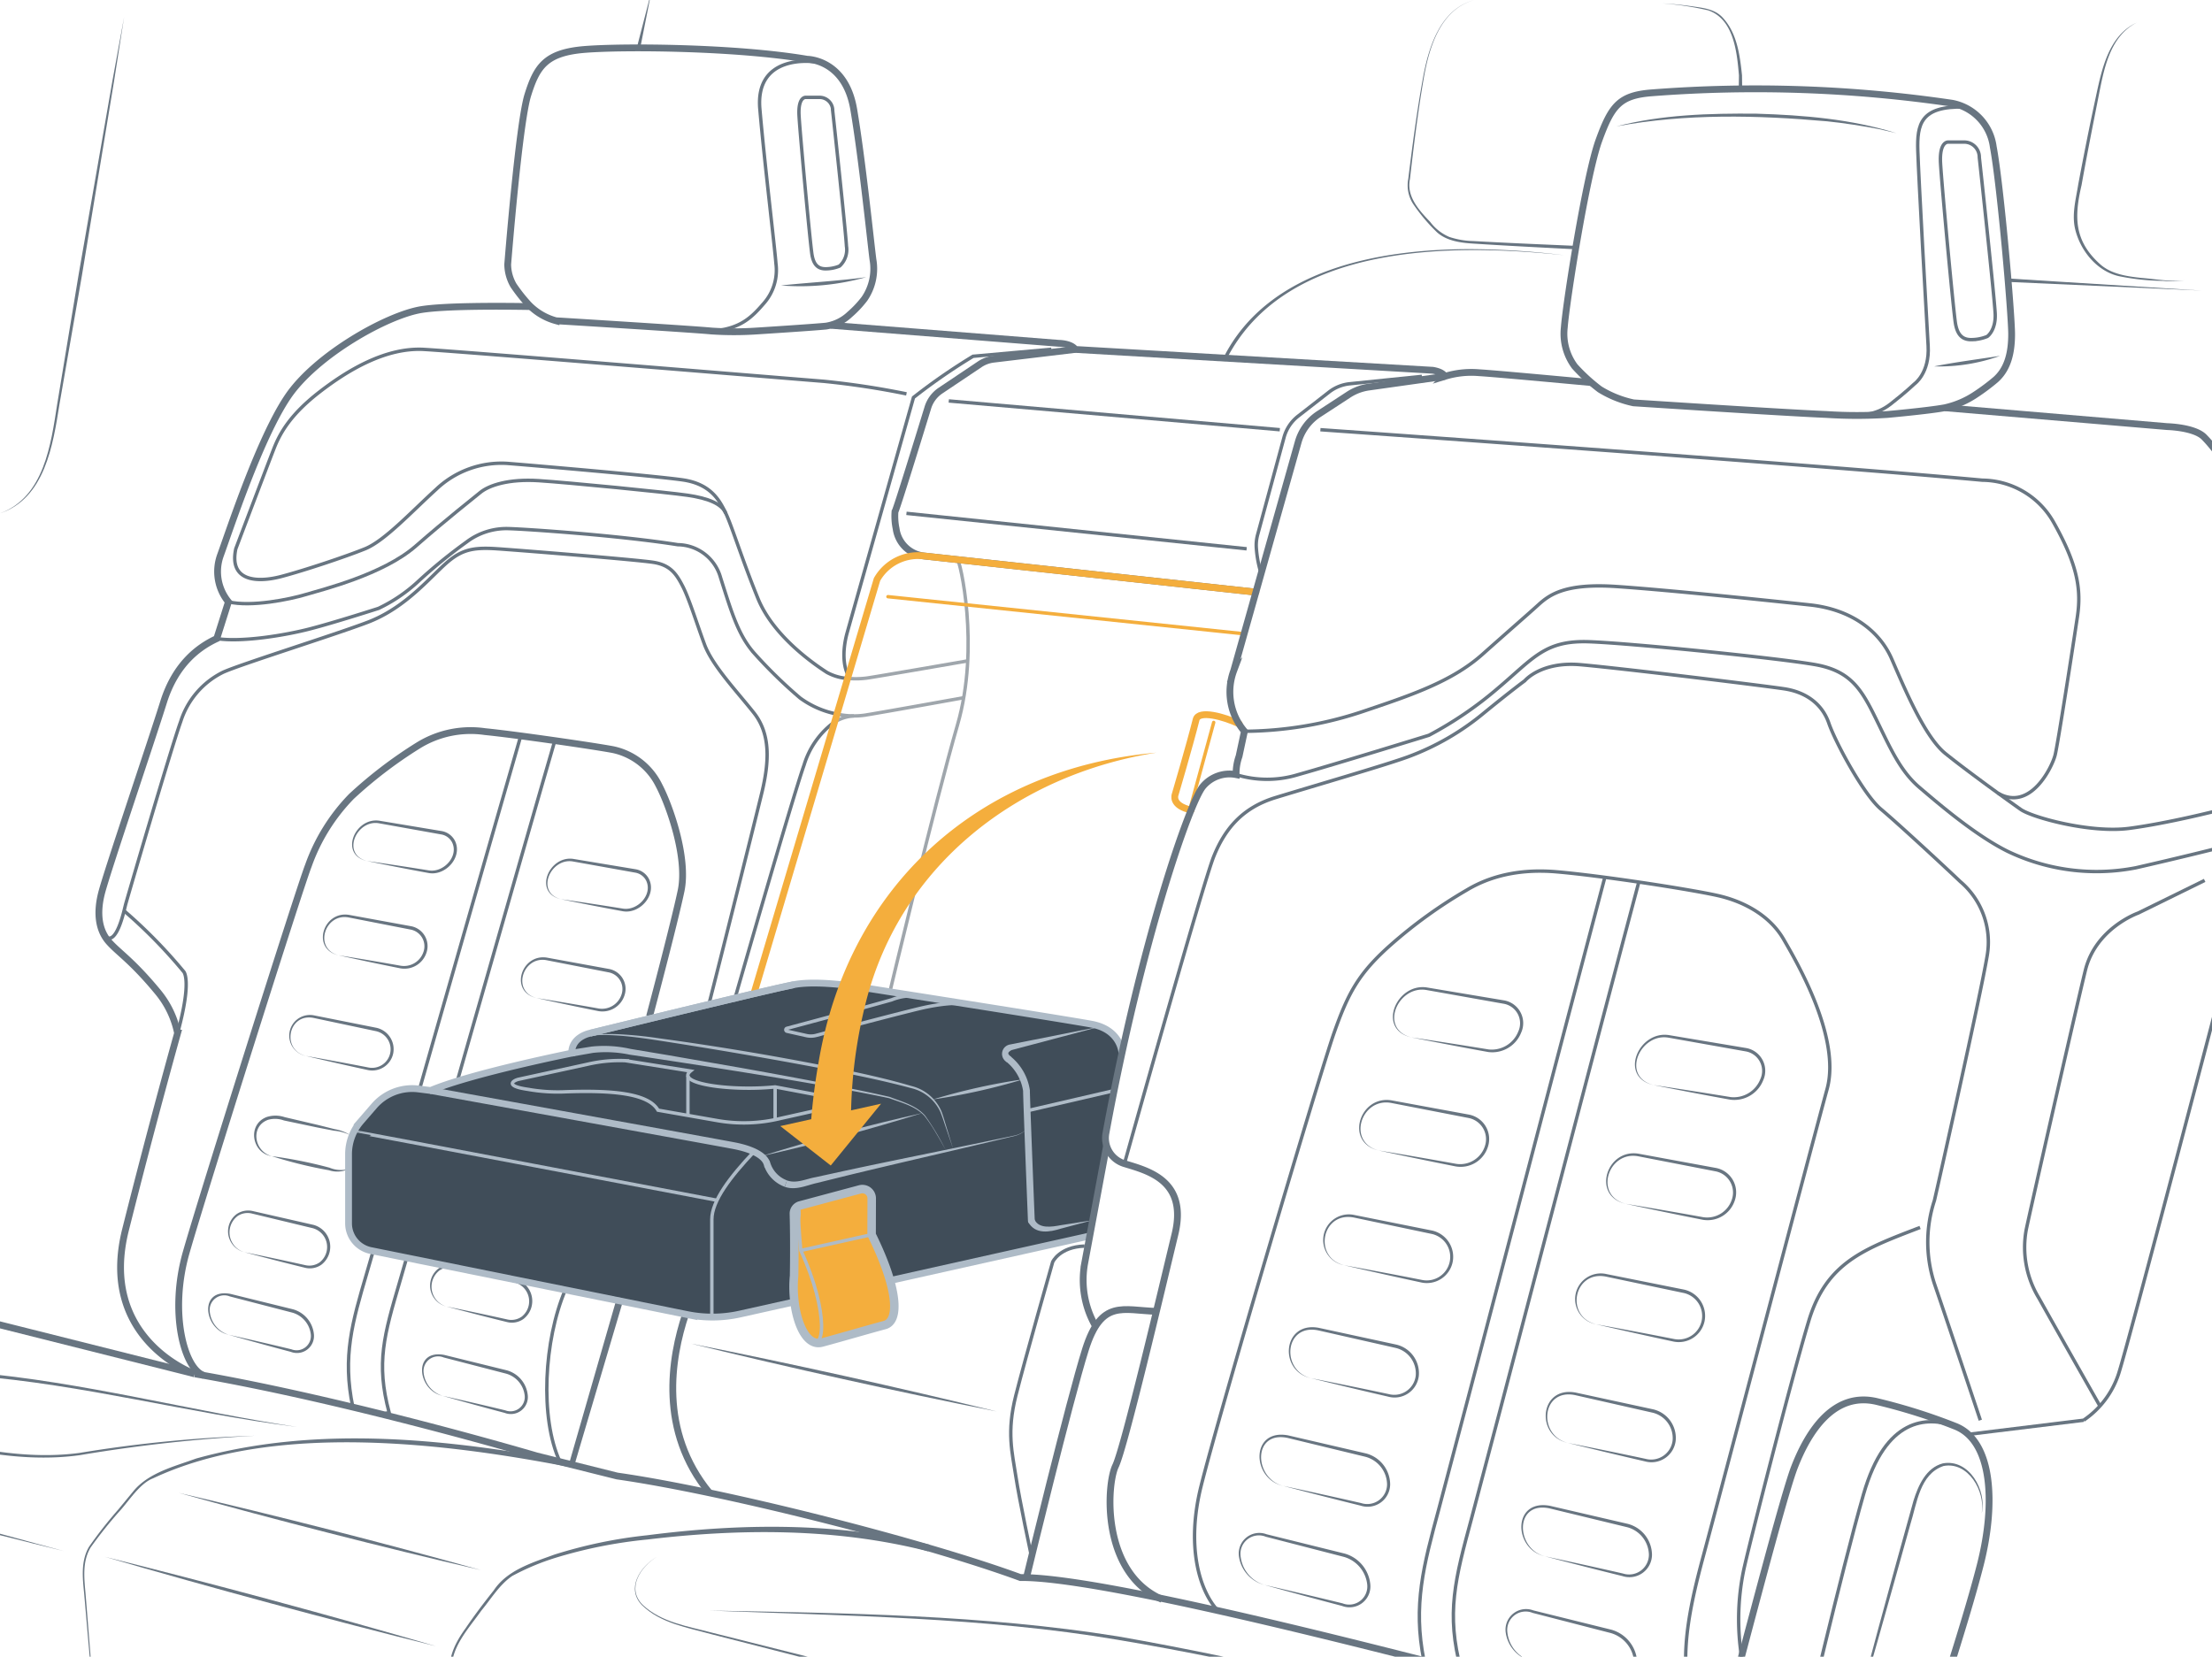 <svg xmlns="http://www.w3.org/2000/svg" width="325" height="243.445" viewBox="0 0 325 243.445"><g id="b17293aa-7d33-4492-bf89-17865c7df633" data-name="illustration"><path d="M164.84,154.759h.01c-.81,3.72-1.6,7.63-2.35,11.7a4.61,4.61,0,0,0,.09,1.9v.01l-2.48,13.25-51.38,11.47a18.621,18.621,0,0,1-7.76.08l-46.48-9.4a4.09,4.09,0,0,1-3.28-4.01v-10.14a7.397,7.397,0,0,1,1.8-4.84l1.97-2.26a7.384,7.384,0,0,1,6.5-2.5l1.79.23c5.9-2.51,20.72-5.49,20.72-5.49,0-2.45,2.73-2.94,2.73-2.94s26.19-6.41,29.94-7.13,10.37.47,10.37.47,28.97,4.54,33.33,5.34C164.72,151.309,164.84,154.759,164.84,154.759Z" style="fill:#404d59"/><line x1="178.325" y1="106.156" x2="175.034" y2="118.204" style="fill:none;stroke:#f4ae3d;stroke-linecap:round;stroke-linejoin:round;stroke-width:0.5px"/><path d="M182.071,106.37c-2.218-1.051-5.962-2.091-6.329-.633-.989,3.933-3.083,11.021-3.083,11.021s-.662,1.594,2.345,2.278" style="fill:none;stroke:#f4ae3d;stroke-linecap:round;stroke-linejoin:round"/><path d="M124.852,99.711A7.398,7.398,0,0,1,121.5,98.81c-1.541-.991-7.816-5.174-10.127-10.843s-3.853-10.698-4.734-12.532-2.147-4.311-6.33-4.916-22.938-2.202-25.724-2.422a13.908,13.908,0,0,0-10.492,3.798c-3.688,3.357-7.596,7.59-10.458,8.748s-8.972,3.195-12.329,4.076-7.706.82-6.66-4.076c0,0,4.704-12.433,5.628-14.785s2.52-5.04,6.636-8.232,9.744-6.598,15.373-6.281,53.445,4.265,58.728,4.685a119.921,119.921,0,0,1,12.171,1.848" style="fill:none;stroke:#687581;stroke-miterlimit:10;stroke-width:0.5px"/><path d="M31.853,93.841c3.674.566,10.003-.48,13.636-1.416s10.127-3.027,10.127-3.027a23.159,23.159,0,0,0,5.834-3.963,75.617,75.617,0,0,1,7.1-5.791,9.7,9.7,0,0,1,6.034-1.969c2.552.055,16.312.991,25.009,2.367a6.596,6.596,0,0,1,6.275,4.844c1.596,5.009,2.587,8.476,5.009,11.173a69.828,69.828,0,0,0,6.66,6.495,13.48,13.48,0,0,0,5.362,2.36" style="fill:none;stroke:#687581;stroke-miterlimit:10;stroke-width:0.5px"/><path d="M122.28,106.338a12.22,12.22,0,0,0-4.137,6.066C116.436,117.193,107.85,147.19,107.85,147.19" style="fill:none;stroke:#687581;stroke-miterlimit:10;stroke-width:0.5px"/><g style="opacity:0.5"><path d="M140.682,82.235c.352.038,3.339,12.761,0,24.289s-9.99,39.462-9.99,39.462" style="fill:none;stroke:#404d59;stroke-miterlimit:10;stroke-width:0.5px"/><path d="M142.247,97.103s-13.317,2.312-14.858,2.532a12.685,12.685,0,0,1-2.537.076" style="fill:none;stroke:#404d59;stroke-miterlimit:10;stroke-width:0.5px"/><path d="M122.899,104.912a11.496,11.496,0,0,0,4.215.172c3.688-.606,14.48-2.56,14.48-2.56" style="fill:none;stroke:#404d59;stroke-miterlimit:10;stroke-width:0.5px"/><path d="M125.463,105.207a5.894,5.894,0,0,0-3.183,1.131" style="fill:none;stroke:#404d59;stroke-miterlimit:10;stroke-width:0.5px"/></g><path d="M28.58,201.869c-.73-.27-14.08-5.47-10.14-21.15,4.05-16.11,7.65-28.9,7.65-28.9a13.775,13.775,0,0,0-2.88-6.03c-3.81-4.62-5.76-5.76-7.2-7.38s-1.89-4.05-1.08-7.2c.81-3.16,7.29-22.24,9.09-28,1.8-5.77,5.31-8.2,7.83-9.37l1.71-5.4a7.014,7.014,0,0,1-1.17-6.84c1.44-3.96,5.77-17.2,9.91-23.32s14.58-11.98,19.62-12.79c3.43-.55,11.32-.52,16.03-.44" style="fill:none;stroke:#687581;stroke-miterlimit:10"/><path d="M28.61,201.879l-.03-.01-29.32-7.37a191.905,191.905,0,0,0-28.416-3.798c-13.487-.538-24.276,0-24.276,0a22.249,22.249,0,0,0-10.19,4.185c-4.346,3.519-7.942,6.983-7.942,6.983s-2.398,2.558-2.398,5.541,2.248,25.312,2.248,25.312.45,3.896,5.994,5.395S13.13,262.428,13.13,262.428a3.56,3.56,0,0,0,2.43,0,3.132,3.132,0,0,0,2.102,1.576c1.642.46,48.489,14.253,48.489,14.253a2.941,2.941,0,0,0,2.414,0,3.622,3.622,0,0,0,2.233,1.642c1.642.46,95.764,27.849,102.201,29.754s16.421,4.401,27.98,3.744l11.56-.657s7.159-.525,10.444-2.956a9.168,9.168,0,0,0,3.175,6.402c3.077,2.436,7.829,7.18,14.748,4.615s17.817-8.718,17.817-8.718,9.267-3.718,11.3-12.308,7.279-31.729,7.279-31.729c-2.002-8.18-8.38-11.326-17.032-12.899s-13.174-1.183-13.174-1.183c-29.023-7.757-83.373-22.319-97.162-22.145-14.487-5.324-43.897-12.742-59.257-14.923L78.811,213.93s-27.44-8.127-50.199-12.049" style="fill:none;stroke:#687581;stroke-miterlimit:10"/><path d="M122.05,47.799l33.51,2.65s1.8,0,2.43.9l52.49,3.06s1.44.18,1.8.9a13.261,13.261,0,0,1,5.04-.54c2.21.13,11.29.97,16.48,1.45" style="fill:none;stroke:#687581;stroke-miterlimit:10"/><path d="M285.75,59.919l32.68,2.77s3.96.09,5.4,1.53a20.76,20.76,0,0,1,2.52,3.15" style="fill:none;stroke:#687581;stroke-miterlimit:10"/><path d="M240.01,59.197a15.58,15.58,0,0,1-4.952-1.981,26.344,26.344,0,0,1-3.691-3.376,8.056,8.056,0,0,1-1.531-5.717c.27-3.691,3.214-22.328,5.073-27.46S237.939,14,242.711,13.64a197.982,197.982,0,0,1,44.116,1.531A7.512,7.512,0,0,1,292.86,21.563c1.08,5.762,2.701,24.579,2.701,27.55s-.685,5.186-2.341,6.662a29.639,29.639,0,0,1-2.881,2.161,13.322,13.322,0,0,1-4.592,1.981c-2.431.45-8.463.99-8.463.99a68.969,68.969,0,0,1-8.913,0C261.888,60.638,240.01,59.197,240.01,59.197Z" style="fill:none;stroke:#687581;stroke-miterlimit:10"/><path d="M271.267,61.001c2.188.027,4.314.078,6.5-1.622s3.522-2.976,3.522-2.976,2.247-1.579,2.004-5.587-1.397-24.776-1.518-28.663.408-6.591,6.793-6.423" style="fill:none;stroke:#687581;stroke-miterlimit:10;stroke-width:0.5px"/><path d="M288.567,20.878h-2.299s-1.336-.182-1.154,3.097,1.883,21.619,2.186,23.501,1.154,2.49,2.49,2.429a6.229,6.229,0,0,0,2.189-.464s1.29-.874,1.165-3.371-2.164-21.477-2.331-22.933A2.216,2.216,0,0,0,288.567,20.878Z" style="fill:none;stroke:#687581;stroke-miterlimit:10;stroke-width:0.5px"/><path d="M120.395,14.309h-1.995s-1.159-.158-1.001,2.688,1.634,18.76,1.897,20.393,1.001,2.16,2.16,2.108a5.404,5.404,0,0,0,1.899-.403,3.245,3.245,0,0,0,1.011-2.925c-.108-2.167-1.878-18.637-2.023-19.901A1.923,1.923,0,0,0,120.395,14.309Z" style="fill:none;stroke:#687581;stroke-miterlimit:10;stroke-width:0.5px"/><path d="M237.489,18.572c6.712-1.741,13.728-1.933,20.63-1.867,6.904.21,13.895.792,20.515,2.865l-2.523-.591c-2.266-.446-5.378-.924-7.675-1.153-10.272-.91-20.773-1.155-30.947.746Z" style="fill:#687581"/><path d="M74.595,38.854s1.642-20.69,2.956-24.893,2.627-6.24,8.407-6.699,22.2-.329,32.644,1.445c0,0,5.583,0,6.831,7.356s2.496,19.573,2.824,22.069a7.8,7.8,0,0,1-1.248,5.78,15.399,15.399,0,0,1-2.167,2.299,6.486,6.486,0,0,1-3.481,1.708c-1.97.197-10.246.723-10.246.723a49.873,49.873,0,0,1-6.568,0c-2.627-.263-22.857-1.508-22.857-1.508a8.813,8.813,0,0,1-4.007-2.367,23.967,23.967,0,0,1-2.233-2.824A6.286,6.286,0,0,1,74.595,38.854Z" style="fill:none;stroke:#687581;stroke-miterlimit:10"/><path d="M120.88,9.28c-2.278-.574-9.897-.969-9.24,6.716s2.233,20.756,2.365,22.726a7.37,7.37,0,0,1-1.773,5.846c-1.708,1.97-3.415,3.81-7.685,4.072" style="fill:none;stroke:#687581;stroke-miterlimit:10;stroke-width:0.5px"/><path d="M284.175,53.84c2.795-.58,6.837-1.107,9.69-1.55a26.499,26.499,0,0,1-9.69,1.55Z" style="fill:#687581"/><path d="M114.752,41.949c4.19-.45,8.352-.65,12.518-1.221a35.774,35.774,0,0,1-12.518,1.221Z" style="fill:#687581"/><path d="M184.521,87.014,135.772,81.7a4.662,4.662,0,0,1-4.109-4.013,8.905,8.905,0,0,1-.165-2.511c.222-.296,3.562-11.145,4.83-15.279a4.647,4.647,0,0,1,1.857-2.499l5.759-3.861a4.653,4.653,0,0,1,2.039-.755l12.007-1.437" style="fill:none;stroke:#687581;stroke-miterlimit:10"/><path d="M208.915,55.306l-10.608,1.087a5.918,5.918,0,0,0-3.033,1.218l-4.541,3.537a5.917,5.917,0,0,0-2.075,3.12l-3.878,14.298a5.906,5.906,0,0,0-.182,2.091,16.219,16.219,0,0,0,.695,3.621" style="fill:none;stroke:#687581;stroke-miterlimit:10;stroke-width:0.5px"/><line x1="139.399" y1="58.917" x2="188.037" y2="63.144" style="fill:none;stroke:#687581;stroke-miterlimit:10;stroke-width:0.5px"/><line x1="133.182" y1="75.435" x2="183.165" y2="80.643" style="fill:none;stroke:#687581;stroke-miterlimit:10;stroke-width:0.5px"/><path d="M194.001,63.144s71.74,5.067,97.277,7.419a12.136,12.136,0,0,1,10.416,6.132c3.612,6.384,4.116,9.996,3.528,13.945s-2.856,18.649-3.276,20.329-3.57,8.304-8.34,5.616" style="fill:none;stroke:#687581;stroke-miterlimit:10;stroke-width:0.5px"/><path d="M182.837,107.459a55.813,55.813,0,0,0,17.296-2.875c6.972-2.352,13.105-4.368,17.641-8.4s6.552-5.765,8.232-7.293,3.979-3.208,11.482-2.704,22.287,2.047,28.42,2.704,10.248,3.86,12.012,7.887,4.788,11.419,7.896,13.939,9.409,7.056,11.089,8.232,10.248,3.53,15.961,2.773,12.937-2.605,12.937-2.605" style="fill:none;stroke:#687581;stroke-miterlimit:10;stroke-width:0.5px"/><path d="M181.615,113.83a15.474,15.474,0,0,0,9.115,0c5.311-1.487,19.22-5.786,19.22-5.786a54.982,54.982,0,0,0,10.031-6.828c5.395-4.552,6.997-7.165,13.572-6.912s28.071,2.445,33.213,3.372,6.744,3.625,8.851,7.924,3.541,7.671,6.407,10.116,8.177,6.997,12.898,9.357a30.193,30.193,0,0,0,18.883,2.445c6.66-1.517,11.998-2.866,11.998-2.866" style="fill:none;stroke:#687581;stroke-miterlimit:10;stroke-width:0.5px"/><path d="M165.209,170.992s11.528-41.2,13.13-45.162,4.135-7.109,9.022-8.612,16.267-4.805,19.555-6.02a38.017,38.017,0,0,0,11.127-6.442c4.131-3.372,5.985-4.721,5.985-4.721s2.36-2.866,8.177-2.36,26.554,3.035,29.926,3.54,5.648,2.36,6.575,5.058,5.058,10.453,7.671,12.645,9.694,8.767,11.633,10.621a11.662,11.662,0,0,1,3.962,10.874c-.927,5.648-7.334,34.225-7.755,35.995a19.583,19.583,0,0,0,0,12.223c2.023,5.901,6.744,20.063,6.744,20.063" style="fill:none;stroke:#687581;stroke-miterlimit:10;stroke-width:0.5px"/><path d="M288.937,210.803l17.197-2.107a13.176,13.176,0,0,0,5.142-6.815c1.517-4.649,15.764-59.275,15.764-59.275" style="fill:none;stroke:#687581;stroke-miterlimit:10;stroke-width:0.5px"/><path d="M323.921,129.371l-9.778,4.805s-6.238,2.192-7.755,8.43-8.261,35.995-8.683,38.103a14.322,14.322,0,0,0,1.855,10.031c2.445,4.383,8.972,15.869,8.972,15.869" style="fill:none;stroke:#687581;stroke-miterlimit:10;stroke-width:0.5px"/><path d="M282.109,180.371c-8.093,3.119-13.74,5.058-16.354,13.741s-9.079,34.134-9.61,36.838a35.716,35.716,0,0,0-.268,12.494" style="fill:none;stroke:#687581;stroke-miterlimit:10;stroke-width:0.5px"/><path d="M252.973,254.14c.253-.169,8.652-33.305,10.675-38.532s5.816-11.296,12.307-9.61a84.708,84.708,0,0,1,11.212,3.541c5.648,2.099,6.07,11.464,3.793,20.4s-7.606,24.836-7.606,24.836c-3.218,10-7.227,27.437-7.915,50.899v6.979a3.729,3.729,0,0,1-1.986,3.302c-10.57,5.588-59.929,31.663-64.913,33.951a36.396,36.396,0,0,1-25.33,1.923c-7.979-2.335-16.4-5.409-19.997-6.755a3.217,3.217,0,0,1-2.066-2.575c-.867-6.196-3.575-26.12-4.219-37.54" style="fill:none;stroke:#687581;stroke-miterlimit:10"/><path d="M287.167,209.539c-4.074-1.417-10.12-1.264-13.363,10.031s-9.098,36.431-9.098,36.431" style="fill:none;stroke:#687581;stroke-miterlimit:10;stroke-width:0.5px"/><path d="M291.168,222.37c.559-3.249-2.011-7.651-5.621-6.944-3.501,1.193-3.896,5.5-4.88,8.62-3.136,11.265-6.355,22.738-9.658,33.94,3.236-12.438,6.673-25.084,10.134-37.476.691-2.21,1.834-4.826,4.309-5.473,3.876-.712,6.488,4,5.716,7.333Z" style="fill:#687581"/><path d="M178.94,236.679c-2.78-2.98-4.66-9.54-2.47-18.31,2.77-11.09,17.47-60.74,19.55-66.62,2.07-5.87,3.62-8.76,8.39-12.97a69.988,69.988,0,0,1,11.08-7.98c2.22-1.33,6.42-3.27,13.19-2.69,6.76.58,19.62,2.58,23.61,3.47,3.99.88,7.76,2.99,9.76,6.43,1.99,3.43,8.47,14.52,6.39,22.05-2.07,7.54-15.71,59.43-18.14,68.46-2.44,9.03-4.29,17.821-.34,25.429" style="fill:none;stroke:#687581;stroke-miterlimit:10;stroke-width:0.5px"/><path d="M214.67,245.399c-2.24-8.31-.87-13.38,1.56-22.36,1.19-4.43,6.19-23.48,11.47-43.66,5.29-20.19,10.73-40.96,13.08-49.76" style="fill:none;stroke:#687581;stroke-miterlimit:10;stroke-width:0.5px"/><path d="M209.21,244.009c-1.63-8.14-.05-13.98,2.19-22.27,1.19-4.41,6.18-23.46,11.47-43.62,5.17-19.75,10.49-40.05,12.92-49.2" style="fill:none;stroke:#687581;stroke-miterlimit:10;stroke-width:0.5px"/><path d="M61.65,160.039c.84-2.97,1.72-6.05,2.61-9.15,5.18-18.11,10.51-36.78,12.25-42.75" style="fill:none;stroke:#687581;stroke-miterlimit:10;stroke-width:0.5px"/><path d="M51.84,206.769c-1.55-7.44-.08-12.44,2.05-19.69.2-.68.52-1.79.94-3.24" style="fill:none;stroke:#687581;stroke-miterlimit:10;stroke-width:0.5px"/><path d="M67.19,158.869c.61-2.16,1.24-4.37,1.88-6.6,5.41-18.94,10.99-38.48,12.45-43.44" style="fill:none;stroke:#687581;stroke-miterlimit:10;stroke-width:0.5px"/><path d="M56.17,207.829l1-.27c-1.95-7.28-.71-11.46,1.52-19.07.22-.75.58-2,1.06-3.66" style="fill:none;stroke:#687581;stroke-miterlimit:10;stroke-width:0.5px"/><path d="M154.469,51.324l-11.504,1.031a88.098,88.098,0,0,0-8.751,6.054s-9.082,32.199-9.742,34.566-.716,5.064.385,6.66" style="fill:none;stroke:#687581;stroke-miterlimit:10;stroke-width:0.5px"/><path d="M33.563,88.439c3.339.794,9.008-.362,11.375-1.077s11.338-2.917,16.127-7.1,8.146-6.77,9.467-7.871,4.238-2.037,8.586-1.761,18.879,1.706,21.906,2.147,5.027,1.252,5.614,2.66" style="fill:none;stroke:#687581;stroke-miterlimit:10;stroke-width:0.5px"/><path d="M104.107,147.741c.11-.275,6.715-26.64,7.816-31.208s1.321-8.641-1.156-11.779-6.11-6.935-7.265-10.072-2.257-6.715-3.192-8.531-1.816-3.137-4.348-3.523-18.934-1.712-22.897-1.984-5.559.223-8.201,2.755-5.944,6.175-10.843,8.041-18.989,6.27-21.301,7.37a12.159,12.159,0,0,0-6.165,7.21c-1.431,3.963-7.871,26.034-8.091,26.86s-1.319,6.276-3.054,4.707" style="fill:none;stroke:#687581;stroke-miterlimit:10;stroke-width:0.5px"/><path d="M18.227,133.838a74.308,74.308,0,0,1,8.768,8.949s1.246,1.21-.904,9.035" style="fill:none;stroke:#687581;stroke-miterlimit:10;stroke-width:0.5px"/><path d="M29.948,202.115c-2.894-.947-5.114-9.241-2.594-18.069S44.016,130.48,45.302,127.223a27.944,27.944,0,0,1,6.342-10.199,64.491,64.491,0,0,1,9.77-7.457,14.621,14.621,0,0,1,9.856-2.057c4.371.428,16.198,2.143,18.855,2.657a9.776,9.776,0,0,1,6.685,5.228c1.543,2.914,4.285,10.628,3.257,15.513S95.44,149.335,95.44,149.335" style="fill:none;stroke:#687581;stroke-miterlimit:10"/><path d="M169.906,192.699c-4.946-.144-8.075-1.839-10.421,5.591s-8.669,33.528-8.669,33.528" style="fill:none;stroke:#687581;stroke-miterlimit:10"/><path d="M151.56,228.768s-1.787-8.382-2.309-11.836-1.369-6.453,0-11.863,5.41-19.619,5.41-19.619.978-2.216,4.693-2.346" style="fill:none;stroke:#687581;stroke-miterlimit:10;stroke-width:0.5px"/><path d="M104.24,219.369c-7.47-9.06-5.66-19.8-3.51-26.25" style="fill:none;stroke:#687581;stroke-miterlimit:10"/><path d="M101.544,197.445c14.556,2.895,30.493,6.429,44.906,9.965-14.557-2.892-30.492-6.431-44.906-9.965Z" style="fill:#687581"/><path d="M91.634,190.841l-7.251,24.498-.106.36c-18.778-3.686-44.042-6.8-61.792,1.537-1.938.74-3.524,3.296-4.868,4.772a62.772,62.772,0,0,0-4.315,5.407c-1.213,2.054-.943,4.444-.737,6.721.762,9.234,1.356,18.506,2.845,27.657-1.557-9.142-2.219-18.411-3.048-27.641-.228-2.291-.508-4.762.717-6.857a61.787,61.787,0,0,1,4.305-5.483l2.212-2.688c2.253-2.728,6.005-3.626,9.208-4.795,17.993-5.016,37.164-2.841,55.273.497l-.472.284,7.072-24.55.96.28Z" style="fill:#687581"/><path d="M83.062,189.535c-3.147,7.385-3.767,18.855-.797,25.258" style="fill:none;stroke:#687581;stroke-miterlimit:10;stroke-width:0.5px"/><path d="M0,75.435c6.485-2.38,7.48-10.112,8.41-16.086l3.135-18.96c1.084-6.218,3.9-22.375,4.953-28.4l1.73-9.452L16.739,12.03c-.983,5.96-3.678,22.256-4.701,28.437l-3.3,18.931C7.794,65.371,6.605,73.229,0,75.435Z" style="fill:#687581"/><polygon points="93.572 6.98 95.732 -1.359 94.059 7.091 93.572 6.98 93.572 6.98" style="fill:#687581"/><path d="M179.779,52.523c6.609-13.025,22.934-15.919,36.234-15.914a116.844,116.844,0,0,1,13.796.892c-16.555-1.756-40.836-1.776-49.577,15.233l-.453-.211Z" style="fill:#687581"/><path d="M231.188,36.615c-4.91-.255-9.818-.499-14.728-.819-1.823-.117-3.85-.368-5.295-1.631a25.95,25.95,0,0,1-3.579-4.259,5.029,5.029,0,0,1-.675-3.62c.605-4.879,1.24-9.757,2.118-14.598.82-4.612,2.507-10.351,7.606-11.688-5.076,1.377-6.706,7.103-7.486,11.71-.836,4.841-1.429,9.724-1.992,14.604-.541,2.526,1.338,4.593,2.964,6.282a6.928,6.928,0,0,0,2.796,2.212,11.884,11.884,0,0,0,3.567.614c4.903.278,9.817.48,14.727.693l-.023.499Z" style="fill:#687581"/><path d="M244.241.498c1.517.072,3.03.237,4.534.453,1.495.216,3.133.398,4.247,1.546,2.185,2.268,2.612,5.58,2.925,8.572l.025,2h-.5l.025-2c-.296-3.364-.732-8.25-4.518-9.549a43.305,43.305,0,0,0-6.737-1.022Z" style="fill:#687581"/><polygon points="295.214 40.932 323.482 42.7 295.187 41.432 295.214 40.932 295.214 40.932" style="fill:#687581"/><path d="M321.048,41.182a13.018,13.018,0,0,1-3.233.09,33.818,33.818,0,0,1-6.48-.686c-3.249-.732-5.697-3.758-6.45-6.948-.503-2.178.122-4.376.46-6.527.802-4.263,1.643-8.515,2.563-12.752.87-4.055,1.855-9.096,6.02-11.034-4.06,2.105-4.835,7.039-5.648,11.111-.835,4.251-1.685,8.5-2.443,12.764-1.111,4.741-1.08,8.234,2.778,11.671,1.611,1.41,3.898,1.738,5.976,1.964,2.131.16,4.346.621,6.457.348Z" style="fill:#687581"/><path d="M207.337,152.435c-5.092-1.208-2.155-8.027,2.316-7.331l11.364,1.903a3.394,3.394,0,0,1,2.477,4.744,4.56,4.56,0,0,1-4.836,2.84c-3.787-.682-7.551-1.41-11.32-2.156,3.797.563,7.596,1.162,11.377,1.775a4.194,4.194,0,0,0,4.356-2.626,2.909,2.909,0,0,0-2.139-4.085l-11.335-2.017c-4.157-.741-7.063,5.678-2.259,6.952Z" style="fill:#687581"/><path d="M242.899,159.436c-5.092-1.208-2.156-8.027,2.316-7.331l11.364,1.903a3.394,3.394,0,0,1,2.477,4.744,4.56,4.56,0,0,1-4.836,2.84c-3.787-.682-7.551-1.41-11.32-2.156,3.797.563,7.596,1.162,11.377,1.775a4.194,4.194,0,0,0,4.356-2.626,2.909,2.909,0,0,0-2.139-4.085l-11.335-2.017c-4.157-.741-7.063,5.678-2.259,6.952Z" style="fill:#687581"/><path d="M202.545,169.053c-5.019-1.167-2.796-8.159,1.933-7.355l11.372,2.093a3.652,3.652,0,0,1,2.769,4.71,4.197,4.197,0,0,1-4.75,2.898q-5.676-1.124-11.324-2.345,5.704.941,11.393,1.966a3.816,3.816,0,0,0,4.248-2.658,3.171,3.171,0,0,0-2.429-4.08l-11.347-2.207c-4.42-.828-6.57,5.744-1.864,6.979Z" style="fill:#687581"/><path d="M238.834,176.892c-5.019-1.167-2.796-8.159,1.933-7.355l11.372,2.093a3.652,3.652,0,0,1,2.769,4.709,4.197,4.197,0,0,1-4.75,2.898q-5.676-1.124-11.324-2.345,5.704.941,11.393,1.966a3.815,3.815,0,0,0,4.248-2.658,3.171,3.171,0,0,0-2.429-4.08l-11.347-2.207c-4.42-.828-6.57,5.744-1.864,6.979Z" style="fill:#687581"/><path d="M197.455,185.916a3.769,3.769,0,1,1,1.542-7.378l11.387,2.28a3.952,3.952,0,0,1,3.045,4.659,3.871,3.871,0,0,1-4.638,2.97q-5.677-1.221-11.335-2.532,5.715,1.036,11.413,2.155a3.455,3.455,0,1,0,1.415-6.763L198.92,178.913c-4.684-.913-6.054,5.816-1.465,7.003Z" style="fill:#687581"/><path d="M234.471,194.592a3.769,3.769,0,1,1,1.542-7.378l11.387,2.28a3.952,3.952,0,0,1,3.045,4.659,3.871,3.871,0,0,1-4.638,2.97q-5.677-1.221-11.335-2.532,5.715,1.036,11.413,2.155a3.455,3.455,0,1,0,1.415-6.763l-11.363-2.394c-4.684-.913-6.054,5.816-1.465,7.003Z" style="fill:#687581"/><path d="M192.602,202.515c-4.793-1.067-4.146-8.373,1.143-7.399l11.41,2.467a4.316,4.316,0,0,1,3.305,4.6,3.579,3.579,0,0,1-4.504,3.049q-5.687-1.314-11.354-2.717,5.728,1.129,11.438,2.342a3.173,3.173,0,0,0,3.969-2.732,3.846,3.846,0,0,0-2.962-4.055l-11.384-2.58c-4.939-1-5.513,5.897-1.061,7.025Z" style="fill:#687581"/><path d="M230.345,212.028c-4.793-1.067-4.146-8.373,1.143-7.399l11.41,2.467a4.316,4.316,0,0,1,3.305,4.6,3.579,3.579,0,0,1-4.504,3.05q-5.687-1.314-11.354-2.717,5.728,1.129,11.438,2.342a3.173,3.173,0,0,0,3.969-2.732,3.846,3.846,0,0,0-2.962-4.055l-11.384-2.58c-4.938-1-5.513,5.897-1.061,7.025Z" style="fill:#687581"/><path d="M188.523,218.343c-4.666-1.035-4.815-8.461.739-7.42l11.439,2.653a4.744,4.744,0,0,1,3.55,4.535,3.316,3.316,0,0,1-4.348,3.135q-5.7-1.407-11.38-2.903,5.744,1.223,11.469,2.529a2.911,2.911,0,0,0,3.804-2.775,4.279,4.279,0,0,0-3.211-4.035l-11.412-2.767c-5.182-1.075-4.953,5.97-.65,7.048Z" style="fill:#687581"/><path d="M226.993,228.694c-4.666-1.034-4.815-8.461.739-7.42l11.439,2.653a4.745,4.745,0,0,1,3.55,4.535,3.316,3.316,0,0,1-4.348,3.135q-5.7-1.407-11.38-2.903,5.744,1.223,11.469,2.529a2.911,2.911,0,0,0,3.804-2.775,4.279,4.279,0,0,0-3.211-4.035l-11.412-2.767c-5.182-1.075-4.953,5.97-.65,7.048Z" style="fill:#687581"/><path d="M185.756,232.892a5.061,5.061,0,0,1-3.728-4.231,3.02,3.02,0,0,1,4.056-3.211l11.474,2.84a5.209,5.209,0,0,1,3.769,4.466,3.069,3.069,0,0,1-4.16,3.224q-5.716-1.5-11.411-3.089,5.763,1.317,11.506,2.716a2.664,2.664,0,0,0,3.611-2.822,4.756,4.756,0,0,0-3.437-4.012l-11.445-2.953a2.711,2.711,0,0,0-3.72,2.823,4.943,4.943,0,0,0,3.485,4.247Z" style="fill:#687581"/><path d="M224.952,244.081a5.061,5.061,0,0,1-3.728-4.231,3.02,3.02,0,0,1,4.056-3.211l11.474,2.84a5.209,5.209,0,0,1,3.769,4.466,3.069,3.069,0,0,1-4.16,3.224q-5.716-1.5-11.411-3.089,5.763,1.317,11.506,2.716a2.664,2.664,0,0,0,3.611-2.822,4.756,4.756,0,0,0-3.437-4.012l-11.445-2.953a2.711,2.711,0,0,0-3.72,2.824,4.943,4.943,0,0,0,3.485,4.247Z" style="fill:#687581"/><path d="M53.899,126.52c-4.113-.95-1.74-6.482,1.862-5.915l9.113,1.514a2.701,2.701,0,0,1,1.973,1.441c1.169,2.392-1.396,5.196-3.878,4.725-3.037-.554-6.05-1.15-9.07-1.766,3.046.433,6.096.901,9.126,1.386,2.139.345,4.414-2.063,3.396-4.128a2.215,2.215,0,0,0-1.632-1.166l-9.084-1.628c-3.291-.614-5.627,4.525-1.805,5.536Z" style="fill:#687581"/><path d="M82.408,132.133c-4.113-.95-1.74-6.482,1.862-5.915l9.113,1.514a2.701,2.701,0,0,1,1.972,1.441c1.169,2.392-1.396,5.195-3.878,4.725-3.037-.554-6.05-1.15-9.07-1.766,3.046.433,6.096.901,9.126,1.386,2.139.345,4.413-2.064,3.396-4.128a2.215,2.215,0,0,0-1.633-1.166l-9.084-1.628c-3.291-.614-5.627,4.525-1.805,5.536Z" style="fill:#687581"/><path d="M49.745,140.375c-4.056-.928-2.265-6.576,1.556-5.934l9.119,1.666a2.975,2.975,0,0,1,2.254,3.838,3.402,3.402,0,0,1-3.857,2.347q-4.549-.911-9.072-1.917,4.578.727,9.14,1.539a3.021,3.021,0,0,0,3.356-2.107,2.494,2.494,0,0,0-1.914-3.209l-9.094-1.78c-3.501-.685-5.227,4.583-1.488,5.557Z" style="fill:#687581"/><path d="M78.837,146.659c-4.056-.928-2.265-6.576,1.556-5.934l9.119,1.666a2.975,2.975,0,0,1,2.254,3.838,3.402,3.402,0,0,1-3.857,2.347q-4.549-.911-9.072-1.917,4.577.727,9.14,1.539a3.021,3.021,0,0,0,3.356-2.107,2.494,2.494,0,0,0-1.914-3.209l-9.094-1.78c-3.501-.685-5.227,4.584-1.488,5.557Z" style="fill:#687581"/><path d="M44.917,155.162a3.04,3.04,0,1,1,1.244-5.952l9.131,1.817a3.215,3.215,0,0,1,2.475,3.793,3.142,3.142,0,0,1-3.77,2.408q-4.549-.989-9.079-2.067,4.587.803,9.157,1.69a2.726,2.726,0,1,0,1.117-5.336l-9.107-1.931c-3.71-.752-4.811,4.641-1.167,5.577Z" style="fill:#687581"/><path d="M39.936,169.894c-2.961-.433-3.66-4.702-.709-5.767a4.244,4.244,0,0,1,2.597.032l4.888,1.147,2.435.613a6.194,6.194,0,0,1,2.34.894,6.684,6.684,0,0,0-2.393-.655l-2.465-.477-4.913-1.034a3.797,3.797,0,0,0-2.335-.092c-2.635.951-2.059,4.656.555,5.34Z" style="fill:#687581"/><path d="M51.201,171.785a3.83,3.83,0,0,1-2.861.18,65.555,65.555,0,0,1-8.404-2.071,65.525,65.525,0,0,1,8.487,1.697,4.33,4.33,0,0,0,2.778.194Z" style="fill:#687581"/><path d="M35.901,184.003a3.165,3.165,0,0,1-1.168-5.572,2.978,2.978,0,0,1,2.33-.488l9.004,2.049a3.33,3.33,0,0,1,1.142,5.862,2.941,2.941,0,0,1-2.363.446c-2.996-.733-5.97-1.504-8.945-2.297,3.015.612,6.03,1.258,9.026,1.921a2.628,2.628,0,0,0,2.034-.423,2.865,2.865,0,0,0-1.008-5.022l-8.97-2.161a2.627,2.627,0,0,0-2.07.371,3.027,3.027,0,0,0,.988,5.314Z" style="fill:#687581"/><path d="M65.584,191.982a3.165,3.165,0,0,1-1.168-5.571,2.977,2.977,0,0,1,2.33-.488l9.004,2.049a3.33,3.33,0,0,1,1.142,5.862,2.94,2.94,0,0,1-2.363.446c-2.996-.733-5.97-1.504-8.945-2.297,3.015.612,6.03,1.258,9.026,1.921a2.628,2.628,0,0,0,2.034-.423,2.865,2.865,0,0,0-1.008-5.022l-8.97-2.161a2.627,2.627,0,0,0-2.07.371,3.027,3.027,0,0,0,.988,5.314Z" style="fill:#687581"/><path d="M33.589,196.136c-3.684-.811-4.407-6.885.272-6.003l9.202,2.266a4.228,4.228,0,0,1,3.054,3.626,2.501,2.501,0,0,1-3.389,2.624q-4.58-1.212-9.139-2.513,4.627,1.029,9.233,2.14a2.099,2.099,0,0,0,2.841-2.222,3.767,3.767,0,0,0-2.723-3.171l-9.172-2.378a2.146,2.146,0,0,0-2.949,2.225,3.951,3.951,0,0,0,2.77,3.406Z" style="fill:#687581"/><path d="M65.012,205.106c-3.684-.811-4.407-6.885.272-6.003l9.202,2.266a4.228,4.228,0,0,1,3.054,3.626,2.501,2.501,0,0,1-3.389,2.624q-4.58-1.212-9.139-2.513,4.627,1.029,9.233,2.14a2.099,2.099,0,0,0,2.841-2.222,3.767,3.767,0,0,0-2.723-3.171L65.19,199.475a2.146,2.146,0,0,0-2.949,2.225,3.95,3.95,0,0,0,2.77,3.406Z" style="fill:#687581"/><path d="M136.343,227.958c-13.422-3.425-27.517-3.371-41.206-1.734A68.727,68.727,0,0,0,81.6,228.92a35.561,35.561,0,0,0-6.333,2.661c-1.88,1.27-3.11,3.363-4.552,5.099-1.932,2.741-4.612,5.487-4.347,9.077l.11,3.468c.365,9.241.581,18.509,1.622,27.703-1.124-9.187-1.423-18.455-1.872-27.694l-.141-3.468c-.228-2.401.952-4.611,2.308-6.481,1.301-1.92,2.703-3.768,4.145-5.582,1.989-3.003,5.7-4.08,8.902-5.258a69.202,69.202,0,0,1,13.615-2.84c13.784-1.774,27.965-1.949,41.539,1.386l-.254.967Z" style="fill:#687581"/><path d="M-58.586,194.16c-6.886,4.56,10.513,7.521,13.23,8.257l6.317,1.5c8.413,2.039,16.804,4.163,25.189,6.313,8.143,2.329,16.998,4.398,25.491,3.276a196.089,196.089,0,0,1,25.832-2.53,228.67,228.67,0,0,0-25.784,2.859c-8.559,1.185-17.444-.825-25.665-3.122-8.369-2.204-16.745-4.382-25.142-6.474l-6.305-1.54c-2.806-.72-20.17-4.016-13.163-8.539Z" style="fill:#687581"/><path d="M-70.699,204.077c-1.093,3.211,16.131,6.578,18.895,7.568l20.411,5.346c11.503,3.086,29.397,7.797,40.762,10.931-11.406-2.78-29.38-7.481-40.889-10.449l-20.37-5.509c-2.898-1.026-19.804-4.518-18.809-7.888Z" style="fill:#687581"/><path d="M15.41,228.768c15.778,3.921,33.043,8.58,48.65,13.136-15.779-3.919-33.042-8.583-48.65-13.136Z" style="fill:#687581"/><path d="M69.716,243.445c12.318,3.513,36.998,10.463,49.33,13.878,16.489,4.35,32.912,9.304,49.732,12.162a226.113,226.113,0,0,0,51.035,2.275c8.504-.741,16.869-2.607,25.221-4.318q12.536-2.634,24.991-5.648-12.428,3.113-24.939,5.887c-8.359,1.75-16.721,3.638-25.243,4.41a226.271,226.271,0,0,1-51.142-2.114c-16.857-2.921-33.241-7.925-49.744-12.336-14.428-3.951-34.724-9.916-49.242-14.197Z" style="fill:#687581"/><path d="M96.517,228.768c-2.417,1.465-4.52,4.655-2.082,7.065,2.735,2.577,6.634,3.138,10.155,4.076l19.168,4.813c16.003,3.755,31.879,8.428,48.102,11.057,18.523,2.499,50.19-.341,69.048-1.102-22.997,1.131-46.094,4.004-69.098,1.558-16.275-2.542-32.12-7.393-48.133-11.191L104.53,240.144c-3.5-.978-7.446-1.599-10.173-4.238-2.426-2.458-.323-5.694,2.16-7.138Z" style="fill:#687581"/><path d="M104.24,236.667c20.048.366,40.193.618,60.039,3.797,19.772,3.467,39.274,8.273,58.705,13.268-19.505-4.615-39.016-9.451-58.785-12.775-19.506-3.304-40.184-3.531-59.96-4.289Z" style="fill:#687581"/><path d="M-51.979,199.163c15.629.558,32.6,1.182,48.127,2.514,16.04,1.388,31.627,5.608,47.514,8.01-15.933-2.013-31.526-6.267-47.561-7.513-13.905-1.349-33.944-2.195-48.081-3.011Z" style="fill:#687581"/><path d="M26.255,219.369c14.397,3.343,30.148,7.366,44.382,11.345-14.398-3.34-30.147-7.369-44.382-11.345Z" style="fill:#687581"/><path d="M115.618,173.45c1.385.522,2.835-.231,4.223-.469l4.493-.982c7.415-1.592,17.355-3.568,24.734-5.138a3.593,3.593,0,0,0,1.946-1.123,3.62,3.62,0,0,1-1.927,1.183c-7.323,1.769-17.227,4.018-24.586,5.809l-4.454,1.101c-1.557.346-3.128,1.144-4.749.566l.321-.947Z" style="fill:#aebbc7"/><path d="M63.274,160.246s42.112,7.635,44.576,8.109,4.485,1.368,4.86,2.709a4.558,4.558,0,0,0,2.747,2.858" style="fill:none;stroke:#aebbc7;stroke-miterlimit:10"/><path d="M151.999,179.202c.615,1.401,2.567,1.078,3.799.845l4.749-.743-4.656,1.234c-1.644.512-3.798.922-4.826-.98l.934-.356Z" style="fill:#aebbc7"/><path d="M148.24,155.686a7.356,7.356,0,0,1,2.576,4.56c0,1.252.716,19.134.716,19.134" style="fill:none;stroke:#aebbc7;stroke-linecap:round;stroke-linejoin:round"/><path d="M161.636,150.856l-13.03,3.456.052-.016a1.481,1.481,0,0,0-.37.242c-.345.289.024.543.269.761l-.635.772a1.396,1.396,0,0,1,.492-2.588l13.222-2.628Z" style="fill:#aebbc7"/><line x1="163.513" y1="160.301" x2="150.908" y2="163.222" style="fill:none;stroke:#aebbc7;stroke-miterlimit:10;stroke-width:0.5px"/><path d="M83.911,154.265l3.085-.488-.037.008a17.544,17.544,0,0,1,5.675.347l5.459.909,10.901,1.9c3.631.65,7.259,1.311,10.882,2.006,3.622.698,7.242,1.409,10.838,2.239,1.811.705,3.879,1.232,5.202,2.746a37.494,37.494,0,0,1,3.034,5.068q-.703-1.299-1.463-2.564a22.2,22.2,0,0,0-1.648-2.44c-1.311-1.456-3.393-1.955-5.177-2.616-3.56-.757-7.238-1.417-10.856-2.051-8.39-1.461-18.841-3.092-27.301-4.351a17.058,17.058,0,0,0-5.353-.265l-3.076.54-.165-.986Z" style="fill:#aebbc7"/><path d="M84.503,153.155c1.718-1.3,4.012-1.242,6.066-1.196a60.245,60.245,0,0,1,6.264.615q12.464,1.695,24.809,4.133c4.111.823,8.22,1.684,12.253,2.871a6.475,6.475,0,0,1,4.418,3.7c.354.925.59,1.87.891,2.802l.856,2.805-.944-2.777c-.328-.917-.599-1.867-.972-2.757a6.317,6.317,0,0,0-4.338-3.469c-4.034-1.091-8.145-1.913-12.252-2.723q-12.343-2.346-24.767-4.258c-2.072-.317-4.14-.613-6.228-.746-2.046-.109-4.301-.242-6.056.999Z" style="fill:#aebbc7"/><path d="M137.061,161.56a90.994,90.994,0,0,1,13.326-2.969,91.004,91.004,0,0,1-13.326,2.969Z" style="fill:#aebbc7"/><path d="M135.514,163.555q-11.697,3.657-23.657,6.341,11.695-3.661,23.657-6.341Z" style="fill:#aebbc7"/><path d="M110.775,169.251c-3.472,3.671-6.187,7.218-6.187,9.933v14.351" style="fill:none;stroke:#aebbc7;stroke-miterlimit:10;stroke-width:0.5px"/><path d="M52.013,166.28c.023-.05,53.33,10.097,53.33,10.097" style="fill:none;stroke:#aebbc7;stroke-miterlimit:10;stroke-width:0.5px"/><path d="M86.475,156.353s-9.553,2.087-10.259,2.238-2.225.973,1.357,1.484a25.049,25.049,0,0,0,5.048.376c7.545-.298,12.648.244,14.059,2.687l8.663,1.52a22.609,22.609,0,0,0,9.409-.326c5.649-1.248,7.44-1.683,7.44-1.683s2.986-.814-1.14-1.574l-7.165-1.357c-6.242.651-14.765-.434-12.431-2.334l-9.553-1.52A20.452,20.452,0,0,0,86.475,156.353Z" style="fill:none;stroke:#aebbc7;stroke-miterlimit:10;stroke-width:0.5px"/><line x1="101.074" y1="158.09" x2="101.074" y2="163.924" style="fill:none;stroke:#aebbc7;stroke-miterlimit:10;stroke-width:0.5px"/><line x1="113.887" y1="159.718" x2="113.887" y2="164.473" style="fill:none;stroke:#aebbc7;stroke-miterlimit:10;stroke-width:0.5px"/><path d="M142.247,147.558s-2.239-.556-7.421.711c-4.365,1.067-12.461,3.223-14.905,3.877a3.023,3.023,0,0,1-1.443.029l-2.847-.638a.221.221,0,0,1-.01-.429c2.519-.672,9.987-2.672,15.367-4.182a7.976,7.976,0,0,1,4.749-.397" style="fill:none;stroke:#aebbc7;stroke-miterlimit:10;stroke-width:0.5px"/><line x1="130.462" y1="87.68" x2="182.346" y2="93.086" style="fill:none;stroke:#f4ae3d;stroke-linecap:round;stroke-linejoin:round;stroke-width:0.5px"/><path d="M164.844,154.758s-.124-3.453-4.483-4.258-33.328-5.34-33.328-5.34-6.626-1.187-10.377-.472-29.933,7.133-29.933,7.133-2.73.488-2.73,2.936c0,0-14.826,2.985-20.719,5.488l-1.797-.225a7.386,7.386,0,0,0-6.502,2.494l-1.962,2.266a7.386,7.386,0,0,0-1.802,4.835V179.763a4.084,4.084,0,0,0,3.274,4.003l46.481,9.402a18.664,18.664,0,0,0,7.766-.078l51.382-11.469" style="fill:none;stroke:#aebbc7;stroke-miterlimit:10"/><path d="M162.585,168.356l-3.231,17.355a13.595,13.595,0,0,0,1.616,9.175" style="fill:none;stroke:#687581;stroke-miterlimit:10"/><path d="M116.644,178.368c.124,4.481.029,9.118.029,9.118-.469,4.739,1.2,10.573,4.089,9.797s6.989-1.98,9.214-2.57,2.026-5.289-1.915-13.289l.016-5.316a1.374,1.374,0,0,0-1.729-1.331l-8.779,2.353A1.247,1.247,0,0,0,116.644,178.368Z" style="fill:#f4ae3d;stroke:#aebbc7;stroke-miterlimit:10;stroke-width:1.25px"/><path d="M116.654,178.734c.015-1.4.957-2.128.708.202-.086.809.296,4.811.296,4.811,4.147,8.936,3.714,16.065.825,12.613" style="fill:none;stroke:#aebbc7;stroke-miterlimit:10;stroke-width:0.5px"/><line x1="117.658" y1="183.748" x2="128.061" y2="181.425" style="fill:none;stroke:#aebbc7;stroke-miterlimit:10;stroke-width:0.5px"/><path d="M110.775,145.986l18.078-60.833a6.931,6.931,0,0,1,6.92-3.453l48.749,5.314" style="fill:none;stroke:#f4ae3d;stroke-linecap:round;stroke-linejoin:round"/><path d="M212.28,55.306l-11.164,1.571a7.299,7.299,0,0,0-2.971,1.114l-4.372,2.852a7.301,7.301,0,0,0-3.039,4.134l-9.467,33.58a8.911,8.911,0,0,0,1.571,8.902l-.785,3.665a7.527,7.527,0,0,0-.436,2.705,5.08,5.08,0,0,0-4.887,1.746c-2.007,2.443-9.082,22.865-14.228,50.879a3.928,3.928,0,0,0,2.709,4.538c3.404,1.047,9.338,2.444,7.418,10.385s-7.418,31.33-8.727,34.036-2.167,15.675,6.822,19.602" style="fill:none;stroke:#687581;stroke-miterlimit:10"/><path d="M116.656,144.689c-3.75.715-29.933,7.133-29.933,7.133" style="fill:none;stroke:#aebbc7;stroke-miterlimit:10"/></g><g id="be8b1333-b447-43f3-9a01-ebf537ed5e3e" data-name="arrows/icons"><path d="M169.906,110.602c-20.256,3.208-37.523,16.371-42.669,36.608a71.271,71.271,0,0,0-2.187,19.396l-5.999-.118a88.918,88.918,0,0,1,1.227-10.432c4.374-25.986,23.573-43.162,49.628-45.454Z" style="fill:#f4ae3d"/><polygon points="125.517 163.058 129.455 162.183 122.059 171.268 114.645 165.474 119.126 164.478 125.517 163.058" style="fill:#f4ae3d"/></g></svg>